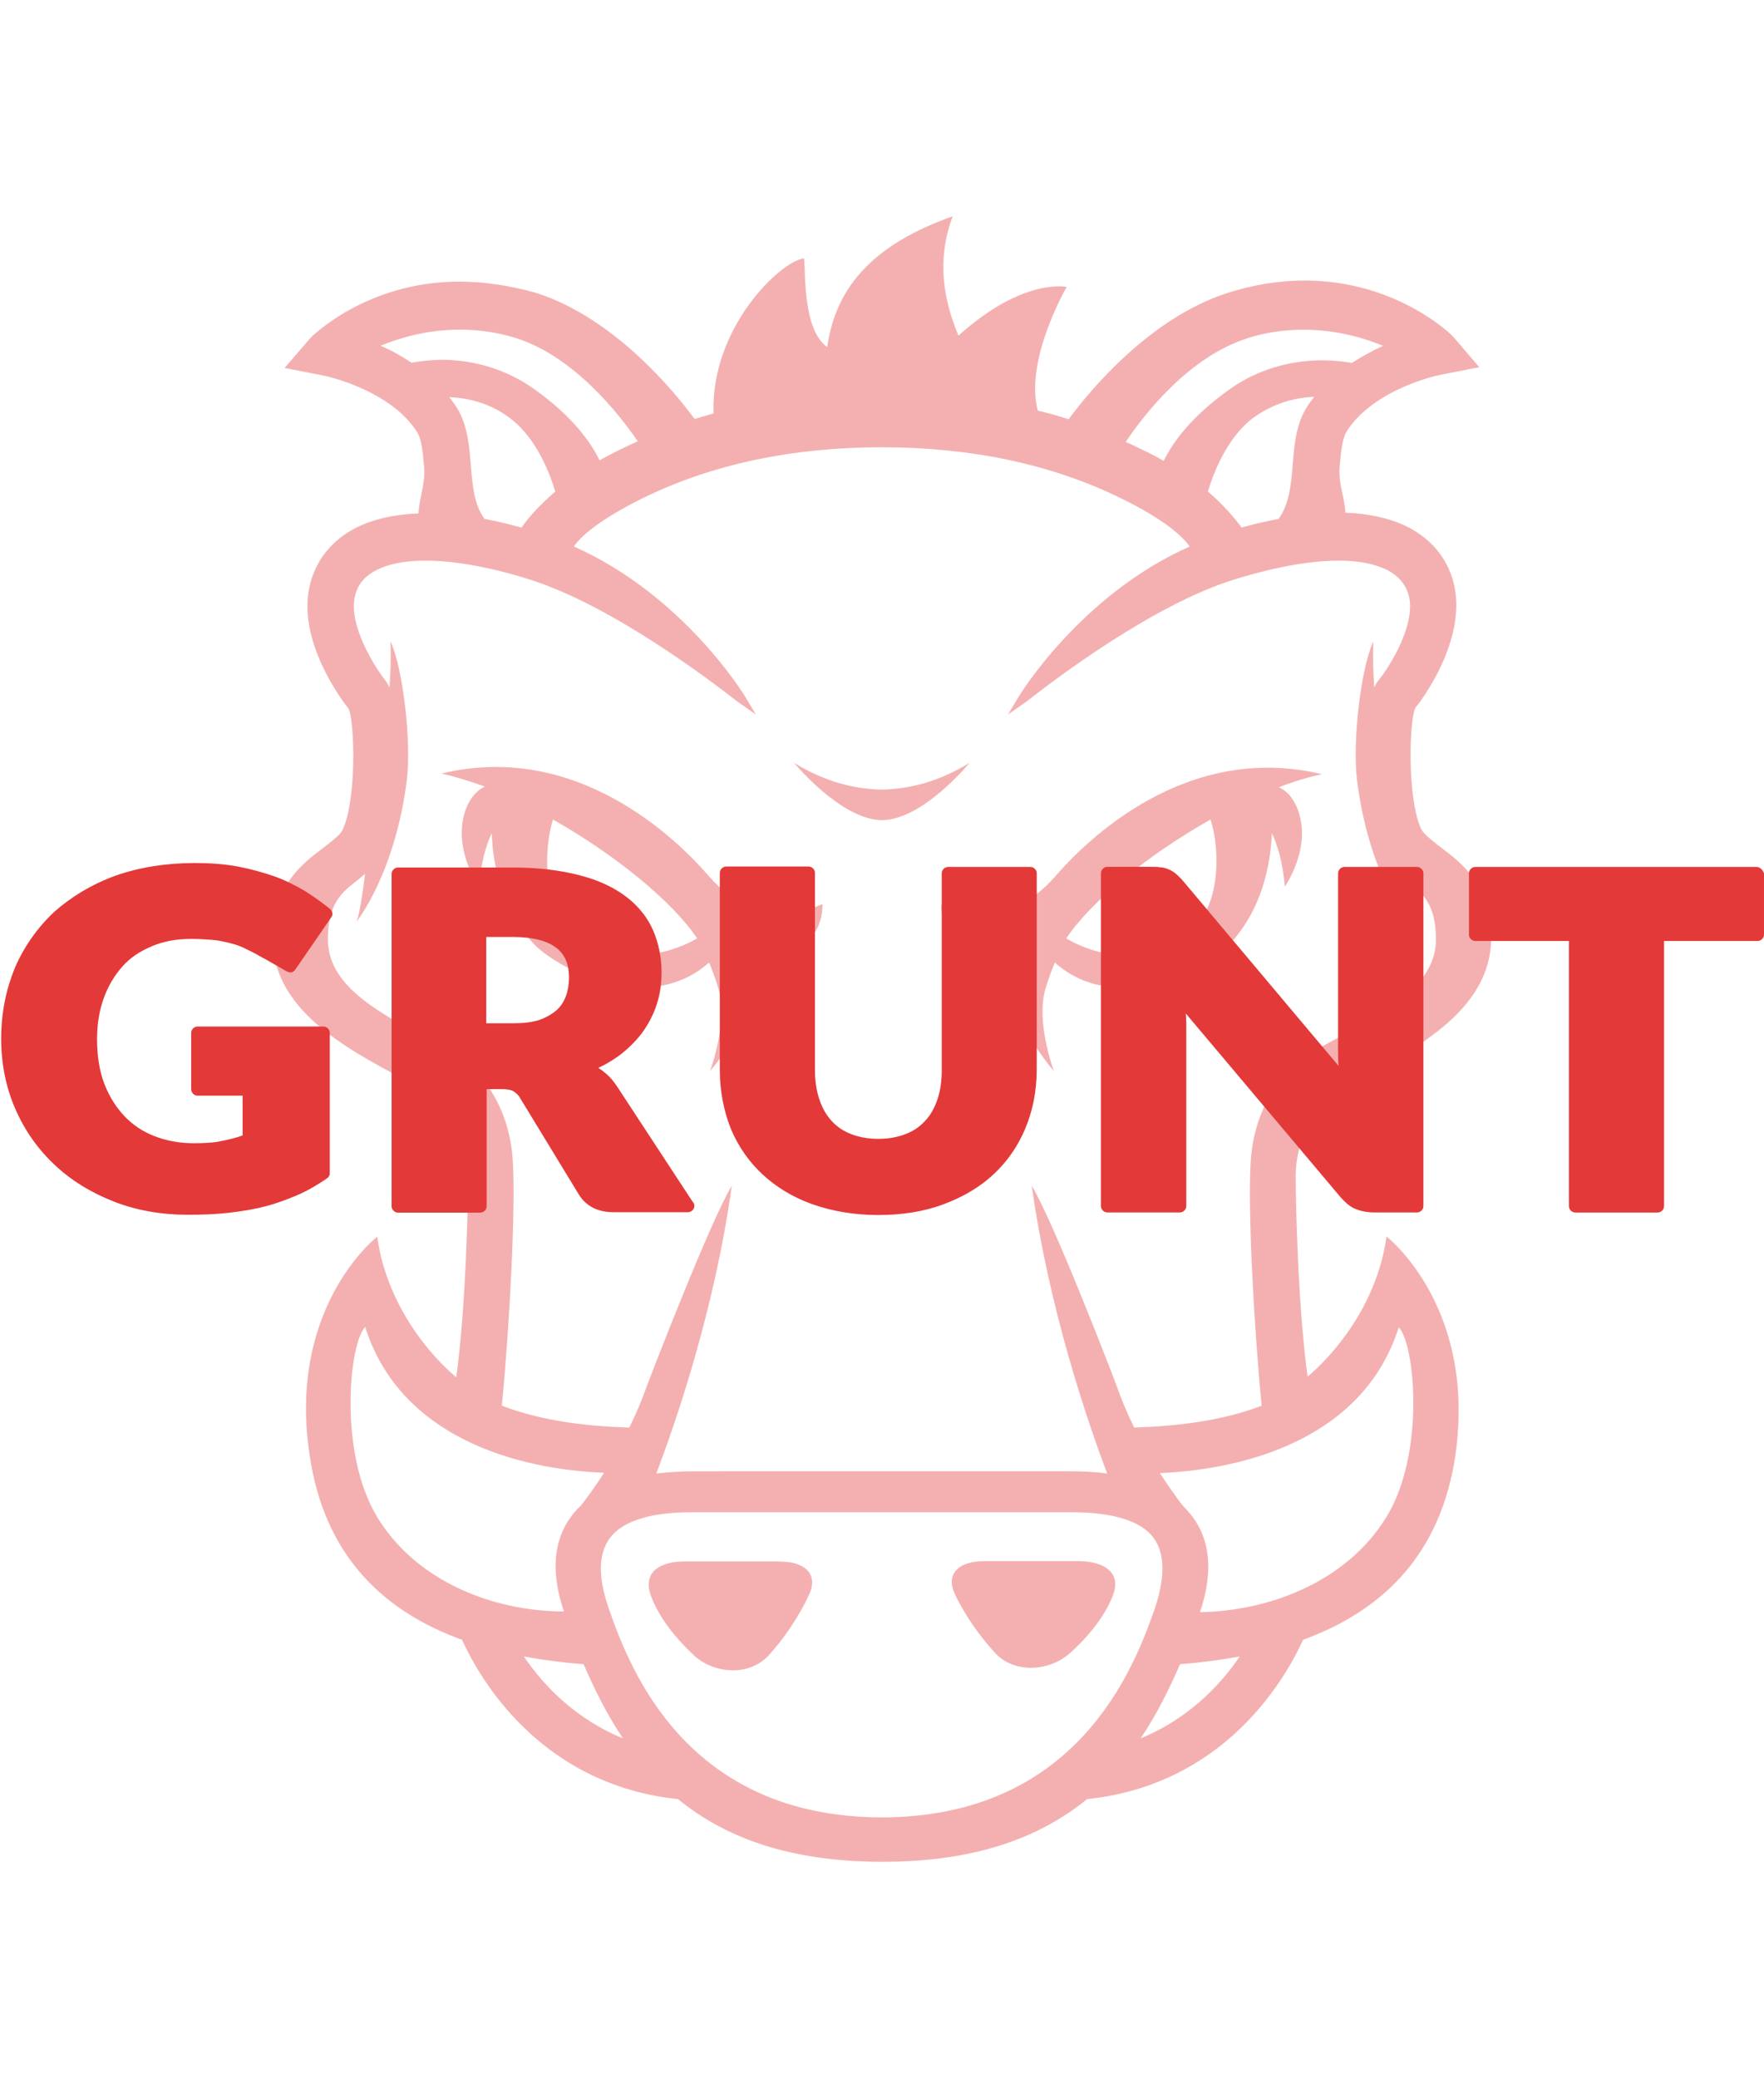 <?xml version="1.0" encoding="utf-8"?>
<!-- Generator: Adobe Illustrator 28.1.0, SVG Export Plug-In . SVG Version: 6.00 Build 0)  -->
<svg version="1.1" id="Layer_1" xmlns="http://www.w3.org/2000/svg" xmlns:xlink="http://www.w3.org/1999/xlink" x="0px" y="0px"
	 viewBox="0 0 2123 2500" style="enable-background:new 0 0 2123 2500;" xml:space="preserve">
<style type="text/css">
	.st0{fill:#E43939;}
	.st1{opacity:0.4;}
</style>
<g>
	<path class="st0" d="M366.9,1071.9c-11.2-6.5-23.6-13-37.1-17.7c-13.6-4.7-28.3-8.8-44.2-11.8c-15.9-2.9-33-4.1-51.3-4.1
		c-34.8,0-67.2,5.3-95.5,15.3c-28.9,10.6-53.1,25.4-73.7,43.6c-20,18.9-36,41.3-47.2,67.2c-10.6,25.9-16.5,54.2-16.5,85.5
		c0,30.1,5.9,59,17.1,84.3c11.2,25.9,27.1,48.3,47.2,67.2c20,18.9,44.2,33.6,71.3,44.2s57.2,15.9,89,15.9c17.7,0,34.2-0.6,49.5-2.4
		s30.1-4.1,43.6-7.7c13.6-3.5,26.5-8.3,38.9-13.6c12.4-5.3,24.2-12.4,35.4-20c1.8-1.2,3.5-3.5,3.5-5.9v-169.2c0-4.1-3.5-7.7-7.7-7.7
		H237.8c-4.1,0-7.7,3.5-7.7,7.7v67.8c0,4.1,3.5,7.7,7.7,7.7H292v47.8c-7.7,2.9-15.3,4.7-24.2,6.5c-10,2.4-21.8,2.9-34.8,2.9
		c-17.1,0-32.4-2.9-46.6-8.3s-26.5-13.6-36.6-24.2c-10-10.6-18.3-23.6-24.2-38.9s-8.8-33.6-8.8-54.2c0-18.3,2.9-34.8,8.3-49.5
		c5.3-14.7,13-27.1,22.4-37.7c9.4-10.6,21.2-18.3,35.4-24.2c13.6-5.9,29.5-8.8,47.2-8.8c9.4,0,18.3,0.6,25.9,1.2
		c7.7,0.6,14.7,2.4,21.8,4.1c7.1,1.8,13.6,4.1,20,7.7c7.1,2.9,38.9,21.2,46,25.4c5.3,2.9,8.3,2.9,11.8-1.8l43-62.5
		c2.4-2.9,1.8-7.1-1.2-10C388.7,1086.7,378.1,1079,366.9,1071.9L366.9,1071.9z M743.1,1307.8c-4.7-7.1-10-13.6-16.5-18.3
		c-1.8-1.8-4.1-2.9-6.5-4.7c8.8-4.1,16.5-8.8,24.2-14.2c11.2-8.3,20.6-17.7,28.3-27.7c7.7-10.6,13.6-21.8,17.7-34.2
		c4.1-12.4,5.9-25.4,5.9-38.9c0-17.7-3.5-34.8-10-50.1s-17.7-29.5-32.4-40.7c-14.7-11.2-33-20-56-25.9c-22.4-5.9-49.5-9.4-80.8-9.4
		H479c-4.1,0-7.7,3.5-7.7,7.7v399.8c0,4.1,3.5,7.7,7.7,7.7H578c4.1,0,7.7-3.5,7.7-7.7v-140.9h17.7c7.7,0,12.4,1.2,14.2,2.4
		c2.9,1.8,5.9,4.1,8.3,8.3l70.8,116.2c8.8,14.2,23,21.2,41.9,21.2H828c4.1,0,7.7-3.5,7.7-7.7c0-2.4-1.2-4.1-2.4-5.3L743.1,1307.8z
		 M681.2,1198.1c-2.4,6.5-5.9,12.4-11.2,17.1c-5.3,4.7-12.4,8.8-20.6,11.8c-8.8,2.9-19.5,4.1-31.8,4.1h-32.4v-103.8h32.4
		c23.6,0,41.3,4.7,51.9,13s15.3,20,15.3,35.4C684.7,1184,683.6,1191.6,681.2,1198.1z M1240.2,1043h-99.1c-4.1,0-7.7,3.5-7.7,7.7v237
		c0,13-1.8,25.4-5.3,35.4c-3.5,10-8.3,18.9-14.7,25.4c-6.5,7.1-14.2,12.4-23.6,15.9c-18.9,7.7-46.6,7.7-65.4,0
		c-9.4-3.5-17.1-8.8-23.6-15.9s-11.2-15.3-14.7-25.9c-3.5-10-5.3-22.4-5.3-35.4v-237c0-4.1-3.5-7.7-7.7-7.7H874
		c-4.1,0-7.7,3.5-7.7,7.7v237c0,25.4,4.7,48.9,13,70.2c8.8,21.2,21.8,40.1,38.3,55.4c16.5,15.3,36.6,27.7,60.1,36
		c23.6,8.3,50.1,13,79,13s55.4-4.1,79-13c23.6-8.8,43.6-20.6,60.1-36c16.5-15.3,29.5-34.2,38.3-55.4c8.8-21.2,13.6-44.8,13.6-70.8
		v-237C1247.2,1046.6,1244.3,1043,1240.2,1043L1240.2,1043z M1705.4,1043h-87.3c-4.1,0-7.7,3.5-7.7,7.7v211.7c0,6.5,0,13,0.6,20
		l-187.5-222.9c-2.9-3.5-5.9-5.9-8.3-8.3c-2.9-2.4-5.9-4.1-8.8-5.3c-2.9-1.2-6.5-2.4-10-2.4c-2.9-0.6-7.1-0.6-11.8-0.6h-51.9
		c-4.1,0-7.7,3.5-7.7,7.7v400.4c0,4.1,3.5,7.7,7.7,7.7h87.3c4.1,0,7.7-3.5,7.7-7.7v-214.6c0-5.3,0-11.2-0.6-17.1l186.3,221.1
		c5.9,6.5,11.8,11.8,18.3,14.2c5.9,2.4,13.6,4.1,22.4,4.1h51.3c4.1,0,7.7-3.5,7.7-7.7v-400.4C1713,1046.6,1709.5,1043,1705.4,1043
		L1705.4,1043z M2114,1043h-338.4c-4.1,0-7.7,3.5-7.7,7.7v73.7c0,4.1,3.5,7.7,7.7,7.7h112.6v319c0,4.1,3.5,7.7,7.7,7.7h99.1
		c4.1,0,7.7-3.5,7.7-7.7v-319h112.6c4.1,0,7.7-3.5,7.7-7.7v-73.7C2121.6,1046.6,2118.1,1043,2114,1043L2114,1043z"/>
</g>
<g id="SVGRepo_bgCarrier">
</g>
<g id="SVGRepo_tracerCarrier">
</g>
<g id="SVGRepo_iconCarrier" class="st1">
	<path class="st0" d="M556.2,992.9c-4.3,38.6,20.1,73.8,20.1,73.8c2.7-29,8.5-49.5,15.5-64.1c1.5,39.8,12.4,90.8,49.5,131.8
		c26.6,29.4,137.6,90,212.1,23.6c3.9,9.3,8.1,20.5,11.6,32.8c11.2,39.8-10.4,97.7-10.4,97.7s58.4-66.1,53.7-125.6
		c41.7-1.9,82.7-32.5,81.5-75.4c0,0-73,40.2-137.2-34c-37.5-43.3-158-162.3-321.1-122.9c16.6,3.9,34.4,9.3,52.2,15.8h-0.4
		C567,954.2,558.1,973.9,556.2,992.9L556.2,992.9z M665.5,986c75.4,42.5,144.5,99.3,173.5,143c-22,12.7-83.8,40.2-146.8-6.6
		C652.4,1093.1,654.3,1021.2,665.5,986L665.5,986z M1214.6,1162.9c-4.6,59.9,53.7,125.6,53.7,125.6s-21.6-58-10.4-97.7
		c3.5-12.4,7.7-23.2,11.6-32.8c74.6,66.8,185.5,5.8,211.8-23.6c37.1-40.9,47.5-91.9,49.5-131.8c7,14.7,13.1,35.2,15.5,64.1
		c0,0,24.7-35.2,20.1-73.8c-2.3-19.4-11.2-38.6-27.1-45.6h-0.4c17.7-7,35.6-12.4,52.2-15.8c-163.5-39.4-283.7,79.6-321.1,122.9
		c-64.5,74.2-137.2,34-137.2,34C1132,1130.5,1172.9,1161.4,1214.6,1162.9z M1456.9,986c11.6,35.2,13.2,107-27.1,136.8
		c-62.9,46.7-124.4,19.4-146.5,6.2C1312.4,1084.9,1381.5,1028.4,1456.9,986L1456.9,986z M937.6,1878.6H824
		c-21.3,0-31.7,6.2-36.7,11.2c-7.4,7.7-8.5,18.2-3.5,31.3c13.5,35.2,44.1,63.7,52.9,71.9c12,10.4,29,16.6,45.6,16.6
		c17,0,32.1-6.6,42.5-17.7c29-31.7,46-66.1,50.3-76.5c2.3-5.8,5-17.4-3.5-26.3c-7-7-18.2-10.4-34-10.4L937.6,1878.6z M1668.7,1487.5
		c-9.3,69.2-50.3,130.6-95,168.8c-12-87.7-14.3-214.5-14.3-241.1c0-56.8,36.7-94.7,47.2-100.8c9.6-5.8,20.8-11.6,32-17.8
		c69.6-37.1,156.1-83.5,156.1-168.8c0-62.6-35.9-89.6-59.5-107.5c-3.1-2.3-5.8-4.3-8.5-6.6c-8.1-6.6-14.3-11.6-16.6-17
		c-17-37.9-13.9-132.1-6.6-145.3c2.3-2.3,64.5-80.7,45.6-151.5c-7.7-28.6-26.6-51.4-54.5-65.7c-20.5-10.4-46-16.2-75.4-17.4
		c-0.4-7.7-1.9-15.1-3.5-22.8c-2.3-10.1-4.3-20.5-3.5-31.3c1.5-18.2,3.1-34.8,8.5-43.6c32.5-51.4,111.3-68,112.1-68l47.5-9.3
		l-31.3-36.7c-0.4-0.7-66.8-67.6-178.9-67.6c-30.5,0-61.8,5-93.1,15.1c-93.5,30.1-165.8,117.8-190.9,151.8
		c-12-3.9-24.4-7.4-37.1-10.4c-16.3-61.1,34.8-148.8,34.8-148.8s-52.6-11.6-130.3,58.7c-10-25.1-31.3-79.2-6.9-143.7
		c-114,40.2-142.6,101.6-151.1,157.3c-29.4-20.8-25.9-89.3-27.8-106.7c-29,3.5-112.8,84.6-108.9,186.7c-7.7,1.9-15.1,4.3-22.8,6.6
		c-25.1-34-97-121.7-190.9-151.8c-30.5-8.5-61.8-13.5-92.4-13.5c-112.1,0-178.1,66.8-178.9,67.6l-31.3,36.3l47.5,9.3
		c0.7,0,79.6,16.6,112.1,68c5.4,8.5,7,25.5,8.5,43.6c0.7,10.8-1.5,21.3-3.5,31.3c-1.5,7.4-3.1,15.1-3.5,22.8
		c-29.7,1.2-54.8,7-75.4,17.4c-27.8,14.3-46.7,37.1-54.5,65.7c-19.4,70.3,43.3,148.8,45.6,151.5c7.4,13.2,10.4,107.5-6.6,145.3
		c-2.3,5.4-8.5,10.4-16.6,17c-2.7,1.9-5.4,4.3-8.5,6.6c-23.6,17.7-59.5,45.2-59.5,107.4c0,85.4,86.6,131.8,156.1,168.9
		c11.6,6.2,22.4,12,32.1,17.7c10.4,6.2,47.1,44.1,47.1,100.8c0,26.6-2.3,153.4-14.3,241.1c-44.8-38.3-85.8-100.1-95.1-169.3
		c0,0-112.8,87.4-79.6,273.6c20.1,114,89.6,178.1,181.6,211.4c34,73.8,113.6,176.6,260,191.7c55.6,45.6,132.9,75.4,245.8,75.4h0.7
		c112.5,0,189.7-29.7,245.8-75.4c146.5-15.1,226-117.8,260-191.7c92-33.6,161.1-97.4,181.6-211.4c31.7-187-81.5-274-81.5-274
		L1668.7,1487.5z M1500.6,407.1c21.6-7,44.8-10.4,68.4-10.4c42.5,0,76.9,11.6,95.5,19.4c-12,5.4-24.7,12.4-37.5,20.5
		c-9.3-1.5-21.6-3.1-35.6-3.1c-40.6,0-79.2,12-110.9,34.4c-47.5,33.6-69.6,65.3-80,86.6c-8.5-5-17.4-9.6-27.5-14.3
		c-6.2-3.1-12-5.8-18.2-8.5c23.6-35.2,76.9-102.4,145.7-124.4H1500.6z M1581.7,477.4c-3.1,3.9-6.2,8.1-8.9,12.4
		c-12.7,20.1-15.1,44.8-17,68.8c-1.9,24.7-4.3,48.3-17,65.7c-16.3,3.1-31.3,6.6-44.5,10.4c-8.9-12-21.6-27.1-40.6-43.3
		c5.4-18.5,21.3-62.2,52.2-86.9C1527.6,488,1553.1,478.6,1581.7,477.4z M495.5,436.5C482.8,428,470,421,458,416
		c18.5-7.7,53-19.4,95.5-19.4c23.6,0,46.4,3.5,68.4,10.4c68.8,22.4,122.1,89.6,145.7,124c-6.2,2.7-12.4,5.4-18.5,8.5
		c-9.6,4.6-18.9,9.6-27.5,14.3c-10.1-20.8-32.1-52.9-80-86.6c-32-22.4-70.3-34.4-111.3-34.4c-13.2,0.4-25.5,1.9-34.8,3.5
		L495.5,436.5z M668.3,591.4c-18.9,16.3-32.1,30.9-40.6,43.3c-13.2-3.5-28.2-7.4-44.5-10.4c-12.7-17-14.7-40.6-16.6-65.3
		c-1.9-23.9-4.3-48.7-17-68.8c-2.7-4.3-5.8-8.5-8.9-12.4c28.6,1.2,54.1,10.1,75.4,27.1C647,529.2,662.8,572.8,668.3,591.4z
		 M543.8,1265.7c-10.4-6.2-21.6-12-32.5-17.7c-57.6-30.9-116.7-63-116.7-117.8c0-42.9,16.6-56.4,34.4-70.3l1.9-1.5
		c2.7-2.3,5.4-4.6,8.5-7c-3.5,27.8-7.4,51.4-10.4,57.6c0,0,46.7-58,60.7-171.2c5.4-44.5-4.3-132.6-19.7-166.2
		c0.7,18.9,0,37.9-1.2,55.6c-1.5-3.1-3.1-6.2-5-8.5c-12.4-15.5-45.6-67.6-36.3-102.8c3.5-13.5,12-23.2,25.9-30.2
		c14.7-7.4,34-11.2,58.4-11.2c47.5,0,100.1,14.3,127.1,23.2c97,30.9,214.1,119.4,247.7,145.7c0.7,0.7,1.5,1.1,1.5,1.1l21.6,15.1
		l-13.5-22.4c-0.7-1.2-73.8-121.3-205.6-179.7c7.7-11.2,28.6-31.3,83.5-58.4c82.7-40.6,179.7-61,287.1-61
		c107.8,0,204.4,20.5,287.1,61c54.8,26.6,75.7,47.2,83.5,58.4c-131.4,58.4-204.4,178.5-205.2,179.7l-13.5,22.4l21.6-15.1
		c0,0,0.8-0.4,1.5-1.1c33.6-26.3,150.7-115.2,247.7-145.7c27.1-8.5,79.6-23.2,127.1-23.2c24.4,0,43.6,3.9,58.4,11.2
		c13.5,7,22.1,17,25.9,30.2c9.6,35.2-23.6,87.3-36.4,102.8c-1.9,2.3-3.5,5-5,8.5c-1.1-17.7-1.9-36.7-1.1-55.6
		c-15.5,34-25.1,121.7-19.7,166.2c13.9,113.2,60.7,171.2,60.7,171.2c-3.1-6.2-7-29.7-10.4-57.6c2.7,2.3,5.8,4.6,8.5,7l1.9,1.5
		c17.8,14.3,34.4,27.5,34.4,70.3c0,54.8-59.5,86.9-116.7,117.8c-11.2,5.8-22,12-32.5,17.7c-33.6,19.4-69.6,64.5-73.8,132.2
		c-3.5,56.4,3.5,192.8,13.2,293.3c-47.9,18.5-103.2,24.7-153.4,26.3c-7.7-15.8-15.1-32.8-21.3-50.6c-2.7-7.7-75.7-197.5-102-240.3
		c21.3,150.7,67.6,284.8,90.8,346.2c-13.5-1.9-28.2-2.7-45.2-2.7H835.1c-17,0-32.1,1.2-45.2,2.7c23.2-61.5,69.9-195.6,90.8-346.2
		c-26.3,43.3-99.3,233-102,240.3c-6.2,17.8-13.5,34.8-21.3,50.6c-50.3-1.5-105.1-7.7-153.4-26.3c9.6-100.5,16.6-236.5,13.2-293.3
		C613.8,1330.7,577.4,1285.1,543.8,1265.7z M453.8,1824.9c-46.7-77.3-33.6-209-14.3-228.4c42.1,132.9,182.4,171.2,287.5,175.4
		c-10.4,16.3-20.1,29.4-27.1,38.6l-5.4,5.4c-27.8,30.2-33.3,71.5-15.8,122.9C591,1938.5,499.8,1901,453.8,1824.9L453.8,1824.9z
		 M630.4,1992.9c23.2,4.3,47.1,7.4,71.9,9.3c13.5,30.9,28.6,61.5,47.5,89.3C694.1,2068.7,655.5,2029.7,630.4,1992.9z M1061.2,2186.5
		c-234.2-0.4-302.6-177-328.1-250c-14.3-40.6-13.2-70.3,3.5-89.3c11.2-12.7,36.7-27.8,95.1-27.8h459.1c58.4,0,84.3,15.1,95.1,27.8
		c16.2,18.5,17.4,48.7,3.5,89.3C1363.9,2009.1,1295.5,2186.1,1061.2,2186.5L1061.2,2186.5z M1372.7,2091.5
		c18.9-27.8,34-58.4,47.5-89.3c24.7-1.9,48.7-5,71.9-9.3C1467,2029.7,1428.3,2068.7,1372.7,2091.5z M1668.7,1824.9
		c-46.4,76.1-137.6,113.2-224.5,114.7c17.4-51.4,12-93.1-15.8-122.9c-1.5-1.9-3.5-3.9-5.4-5.8c-7-9.3-16.6-22.4-27.1-38.6
		c105.1-4.6,245.4-42.5,287.5-175.4C1702.7,1616.2,1715.8,1748,1668.7,1824.9z M1060.9,986.7h0.8c49.1-0.4,105.1-68.8,105.1-68.8
		c-38.3,23.2-72.6,31.3-105.5,32.1c-32.8-0.7-67.2-8.9-105.5-32.1C955.8,917.9,1011.8,985.9,1060.9,986.7L1060.9,986.7z
		 M1299.3,1878.2h-113.6c-16.2,0-27.8,3.5-34.4,10.4c-8.5,8.8-5.8,20.1-3.5,25.9c3.9,10,21.3,43.6,50.3,74.6
		c10.4,11.2,25.5,17.4,42.5,17.4s33.6-6.2,45.6-16.3c8.9-7.7,39.4-35.6,52.9-69.9c5-12.7,3.9-23.2-3.5-30.5
		c-5-5-15.5-11.2-36.3-11.6L1299.3,1878.2z"/>
</g>
</svg>
